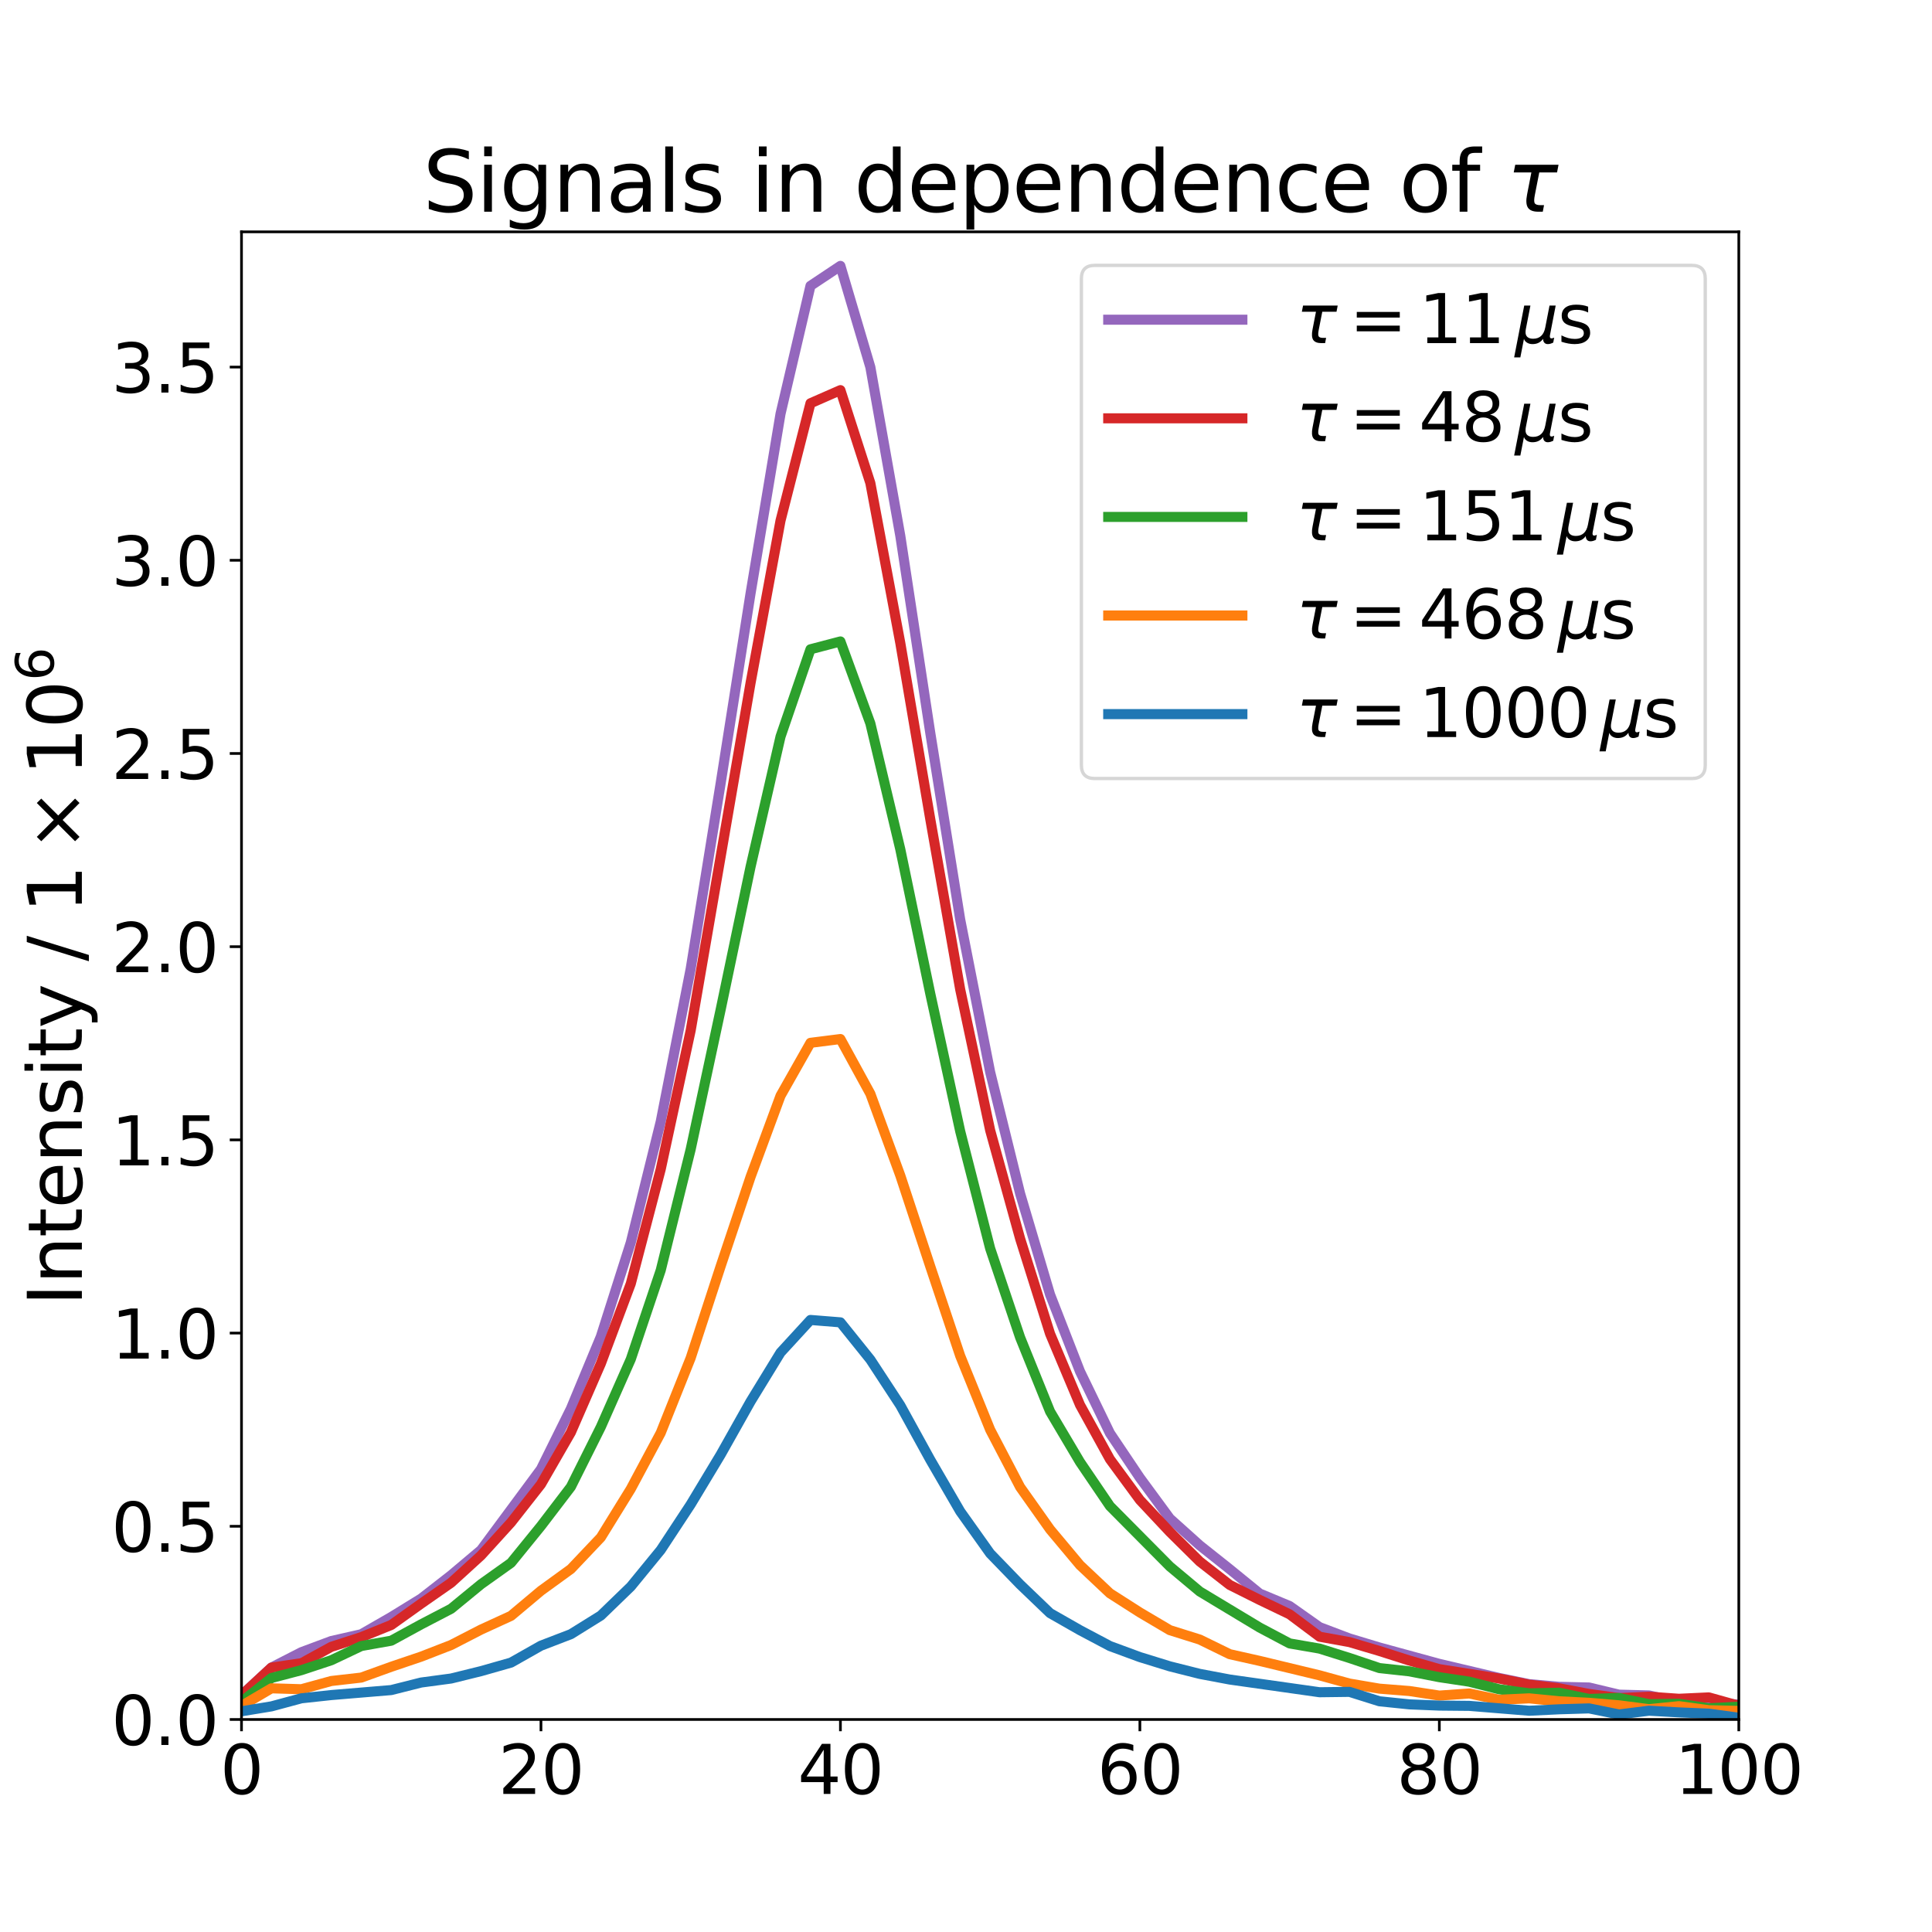 <?xml version="1.0" encoding="utf-8" standalone="no"?>
<!DOCTYPE svg PUBLIC "-//W3C//DTD SVG 1.1//EN"
  "http://www.w3.org/Graphics/SVG/1.1/DTD/svg11.dtd">
<svg xmlns:xlink="http://www.w3.org/1999/xlink" width="576pt" height="576pt" viewBox="0 0 576 576" xmlns="http://www.w3.org/2000/svg" version="1.1">
 <defs>
  <style type="text/css">*{stroke-linejoin: round; stroke-linecap: butt}</style>
 </defs>
 <g id="figure_1">
  <g id="patch_1">
   <path d="M 0 576 
L 576 576 
L 576 0 
L 0 0 
z
" style="fill: #ffffff"/>
  </g>
  <g id="axes_1">
   <g id="patch_2">
    <path d="M 72 512.64 
L 518.4 512.64 
L 518.4 69.12 
L 72 69.12 
z
" style="fill: #ffffff"/>
   </g>
   <g id="matplotlib.axis_1">
    <g id="xtick_1">
     <g id="line2d_1">
      <defs>
       <path id="ma008cd7984" d="M 0 0 
L 0 3.5 
" style="stroke: #000000; stroke-width: 0.8"/>
      </defs>
      <g>
       <use xlink:href="#ma008cd7984" x="72" y="512.64" style="stroke: #000000; stroke-width: 0.8"/>
      </g>
     </g>
     <g id="text_1">
      <!-- 0 -->
      <g transform="translate(65.638 534.837)scale(0.2 -0.2)">
       <defs>
        <path id="DejaVuSans-30" d="M 2034 4250 
Q 1547 4250 1301 3770 
Q 1056 3291 1056 2328 
Q 1056 1369 1301 889 
Q 1547 409 2034 409 
Q 2525 409 2770 889 
Q 3016 1369 3016 2328 
Q 3016 3291 2770 3770 
Q 2525 4250 2034 4250 
z
M 2034 4750 
Q 2819 4750 3233 4129 
Q 3647 3509 3647 2328 
Q 3647 1150 3233 529 
Q 2819 -91 2034 -91 
Q 1250 -91 836 529 
Q 422 1150 422 2328 
Q 422 3509 836 4129 
Q 1250 4750 2034 4750 
z
" transform="scale(0.016)"/>
       </defs>
       <use xlink:href="#DejaVuSans-30"/>
      </g>
     </g>
    </g>
    <g id="xtick_2">
     <g id="line2d_2">
      <g>
       <use xlink:href="#ma008cd7984" x="161.28" y="512.64" style="stroke: #000000; stroke-width: 0.8"/>
      </g>
     </g>
     <g id="text_2">
      <!-- 20 -->
      <g transform="translate(148.555 534.837)scale(0.2 -0.2)">
       <defs>
        <path id="DejaVuSans-32" d="M 1228 531 
L 3431 531 
L 3431 0 
L 469 0 
L 469 531 
Q 828 903 1448 1529 
Q 2069 2156 2228 2338 
Q 2531 2678 2651 2914 
Q 2772 3150 2772 3378 
Q 2772 3750 2511 3984 
Q 2250 4219 1831 4219 
Q 1534 4219 1204 4116 
Q 875 4013 500 3803 
L 500 4441 
Q 881 4594 1212 4672 
Q 1544 4750 1819 4750 
Q 2544 4750 2975 4387 
Q 3406 4025 3406 3419 
Q 3406 3131 3298 2873 
Q 3191 2616 2906 2266 
Q 2828 2175 2409 1742 
Q 1991 1309 1228 531 
z
" transform="scale(0.016)"/>
       </defs>
       <use xlink:href="#DejaVuSans-32"/>
       <use xlink:href="#DejaVuSans-30" x="63.623"/>
      </g>
     </g>
    </g>
    <g id="xtick_3">
     <g id="line2d_3">
      <g>
       <use xlink:href="#ma008cd7984" x="250.56" y="512.64" style="stroke: #000000; stroke-width: 0.8"/>
      </g>
     </g>
     <g id="text_3">
      <!-- 40 -->
      <g transform="translate(237.835 534.837)scale(0.2 -0.2)">
       <defs>
        <path id="DejaVuSans-34" d="M 2419 4116 
L 825 1625 
L 2419 1625 
L 2419 4116 
z
M 2253 4666 
L 3047 4666 
L 3047 1625 
L 3713 1625 
L 3713 1100 
L 3047 1100 
L 3047 0 
L 2419 0 
L 2419 1100 
L 313 1100 
L 313 1709 
L 2253 4666 
z
" transform="scale(0.016)"/>
       </defs>
       <use xlink:href="#DejaVuSans-34"/>
       <use xlink:href="#DejaVuSans-30" x="63.623"/>
      </g>
     </g>
    </g>
    <g id="xtick_4">
     <g id="line2d_4">
      <g>
       <use xlink:href="#ma008cd7984" x="339.84" y="512.64" style="stroke: #000000; stroke-width: 0.8"/>
      </g>
     </g>
     <g id="text_4">
      <!-- 60 -->
      <g transform="translate(327.115 534.837)scale(0.2 -0.2)">
       <defs>
        <path id="DejaVuSans-36" d="M 2113 2584 
Q 1688 2584 1439 2293 
Q 1191 2003 1191 1497 
Q 1191 994 1439 701 
Q 1688 409 2113 409 
Q 2538 409 2786 701 
Q 3034 994 3034 1497 
Q 3034 2003 2786 2293 
Q 2538 2584 2113 2584 
z
M 3366 4563 
L 3366 3988 
Q 3128 4100 2886 4159 
Q 2644 4219 2406 4219 
Q 1781 4219 1451 3797 
Q 1122 3375 1075 2522 
Q 1259 2794 1537 2939 
Q 1816 3084 2150 3084 
Q 2853 3084 3261 2657 
Q 3669 2231 3669 1497 
Q 3669 778 3244 343 
Q 2819 -91 2113 -91 
Q 1303 -91 875 529 
Q 447 1150 447 2328 
Q 447 3434 972 4092 
Q 1497 4750 2381 4750 
Q 2619 4750 2861 4703 
Q 3103 4656 3366 4563 
z
" transform="scale(0.016)"/>
       </defs>
       <use xlink:href="#DejaVuSans-36"/>
       <use xlink:href="#DejaVuSans-30" x="63.623"/>
      </g>
     </g>
    </g>
    <g id="xtick_5">
     <g id="line2d_5">
      <g>
       <use xlink:href="#ma008cd7984" x="429.12" y="512.64" style="stroke: #000000; stroke-width: 0.8"/>
      </g>
     </g>
     <g id="text_5">
      <!-- 80 -->
      <g transform="translate(416.395 534.837)scale(0.2 -0.2)">
       <defs>
        <path id="DejaVuSans-38" d="M 2034 2216 
Q 1584 2216 1326 1975 
Q 1069 1734 1069 1313 
Q 1069 891 1326 650 
Q 1584 409 2034 409 
Q 2484 409 2743 651 
Q 3003 894 3003 1313 
Q 3003 1734 2745 1975 
Q 2488 2216 2034 2216 
z
M 1403 2484 
Q 997 2584 770 2862 
Q 544 3141 544 3541 
Q 544 4100 942 4425 
Q 1341 4750 2034 4750 
Q 2731 4750 3128 4425 
Q 3525 4100 3525 3541 
Q 3525 3141 3298 2862 
Q 3072 2584 2669 2484 
Q 3125 2378 3379 2068 
Q 3634 1759 3634 1313 
Q 3634 634 3220 271 
Q 2806 -91 2034 -91 
Q 1263 -91 848 271 
Q 434 634 434 1313 
Q 434 1759 690 2068 
Q 947 2378 1403 2484 
z
M 1172 3481 
Q 1172 3119 1398 2916 
Q 1625 2713 2034 2713 
Q 2441 2713 2670 2916 
Q 2900 3119 2900 3481 
Q 2900 3844 2670 4047 
Q 2441 4250 2034 4250 
Q 1625 4250 1398 4047 
Q 1172 3844 1172 3481 
z
" transform="scale(0.016)"/>
       </defs>
       <use xlink:href="#DejaVuSans-38"/>
       <use xlink:href="#DejaVuSans-30" x="63.623"/>
      </g>
     </g>
    </g>
    <g id="xtick_6">
     <g id="line2d_6">
      <g>
       <use xlink:href="#ma008cd7984" x="518.4" y="512.64" style="stroke: #000000; stroke-width: 0.8"/>
      </g>
     </g>
     <g id="text_6">
      <!-- 100 -->
      <g transform="translate(499.312 534.837)scale(0.2 -0.2)">
       <defs>
        <path id="DejaVuSans-31" d="M 794 531 
L 1825 531 
L 1825 4091 
L 703 3866 
L 703 4441 
L 1819 4666 
L 2450 4666 
L 2450 531 
L 3481 531 
L 3481 0 
L 794 0 
L 794 531 
z
" transform="scale(0.016)"/>
       </defs>
       <use xlink:href="#DejaVuSans-31"/>
       <use xlink:href="#DejaVuSans-30" x="63.623"/>
       <use xlink:href="#DejaVuSans-30" x="127.246"/>
      </g>
     </g>
    </g>
   </g>
   <g id="matplotlib.axis_2">
    <g id="ytick_1">
     <g id="line2d_7">
      <defs>
       <path id="mc619c87cf8" d="M 0 0 
L -3.5 0 
" style="stroke: #000000; stroke-width: 0.8"/>
      </defs>
      <g>
       <use xlink:href="#mc619c87cf8" x="72" y="512.64" style="stroke: #000000; stroke-width: 0.8"/>
      </g>
     </g>
     <g id="text_7">
      <!-- 0.0 -->
      <g transform="translate(33.194 520.238)scale(0.2 -0.2)">
       <defs>
        <path id="DejaVuSans-2e" d="M 684 794 
L 1344 794 
L 1344 0 
L 684 0 
L 684 794 
z
" transform="scale(0.016)"/>
       </defs>
       <use xlink:href="#DejaVuSans-30"/>
       <use xlink:href="#DejaVuSans-2e" x="63.623"/>
       <use xlink:href="#DejaVuSans-30" x="95.41"/>
      </g>
     </g>
    </g>
    <g id="ytick_2">
     <g id="line2d_8">
      <g>
       <use xlink:href="#mc619c87cf8" x="72" y="455.04" style="stroke: #000000; stroke-width: 0.8"/>
      </g>
     </g>
     <g id="text_8">
      <!-- 0.5 -->
      <g transform="translate(33.194 462.638)scale(0.2 -0.2)">
       <defs>
        <path id="DejaVuSans-35" d="M 691 4666 
L 3169 4666 
L 3169 4134 
L 1269 4134 
L 1269 2991 
Q 1406 3038 1543 3061 
Q 1681 3084 1819 3084 
Q 2600 3084 3056 2656 
Q 3513 2228 3513 1497 
Q 3513 744 3044 326 
Q 2575 -91 1722 -91 
Q 1428 -91 1123 -41 
Q 819 9 494 109 
L 494 744 
Q 775 591 1075 516 
Q 1375 441 1709 441 
Q 2250 441 2565 725 
Q 2881 1009 2881 1497 
Q 2881 1984 2565 2268 
Q 2250 2553 1709 2553 
Q 1456 2553 1204 2497 
Q 953 2441 691 2322 
L 691 4666 
z
" transform="scale(0.016)"/>
       </defs>
       <use xlink:href="#DejaVuSans-30"/>
       <use xlink:href="#DejaVuSans-2e" x="63.623"/>
       <use xlink:href="#DejaVuSans-35" x="95.41"/>
      </g>
     </g>
    </g>
    <g id="ytick_3">
     <g id="line2d_9">
      <g>
       <use xlink:href="#mc619c87cf8" x="72" y="397.44" style="stroke: #000000; stroke-width: 0.8"/>
      </g>
     </g>
     <g id="text_9">
      <!-- 1.0 -->
      <g transform="translate(33.194 405.038)scale(0.2 -0.2)">
       <use xlink:href="#DejaVuSans-31"/>
       <use xlink:href="#DejaVuSans-2e" x="63.623"/>
       <use xlink:href="#DejaVuSans-30" x="95.41"/>
      </g>
     </g>
    </g>
    <g id="ytick_4">
     <g id="line2d_10">
      <g>
       <use xlink:href="#mc619c87cf8" x="72" y="339.84" style="stroke: #000000; stroke-width: 0.8"/>
      </g>
     </g>
     <g id="text_10">
      <!-- 1.5 -->
      <g transform="translate(33.194 347.438)scale(0.2 -0.2)">
       <use xlink:href="#DejaVuSans-31"/>
       <use xlink:href="#DejaVuSans-2e" x="63.623"/>
       <use xlink:href="#DejaVuSans-35" x="95.41"/>
      </g>
     </g>
    </g>
    <g id="ytick_5">
     <g id="line2d_11">
      <g>
       <use xlink:href="#mc619c87cf8" x="72" y="282.24" style="stroke: #000000; stroke-width: 0.8"/>
      </g>
     </g>
     <g id="text_11">
      <!-- 2.0 -->
      <g transform="translate(33.194 289.838)scale(0.2 -0.2)">
       <use xlink:href="#DejaVuSans-32"/>
       <use xlink:href="#DejaVuSans-2e" x="63.623"/>
       <use xlink:href="#DejaVuSans-30" x="95.41"/>
      </g>
     </g>
    </g>
    <g id="ytick_6">
     <g id="line2d_12">
      <g>
       <use xlink:href="#mc619c87cf8" x="72" y="224.64" style="stroke: #000000; stroke-width: 0.8"/>
      </g>
     </g>
     <g id="text_12">
      <!-- 2.5 -->
      <g transform="translate(33.194 232.238)scale(0.2 -0.2)">
       <use xlink:href="#DejaVuSans-32"/>
       <use xlink:href="#DejaVuSans-2e" x="63.623"/>
       <use xlink:href="#DejaVuSans-35" x="95.41"/>
      </g>
     </g>
    </g>
    <g id="ytick_7">
     <g id="line2d_13">
      <g>
       <use xlink:href="#mc619c87cf8" x="72" y="167.04" style="stroke: #000000; stroke-width: 0.8"/>
      </g>
     </g>
     <g id="text_13">
      <!-- 3.0 -->
      <g transform="translate(33.194 174.638)scale(0.2 -0.2)">
       <defs>
        <path id="DejaVuSans-33" d="M 2597 2516 
Q 3050 2419 3304 2112 
Q 3559 1806 3559 1356 
Q 3559 666 3084 287 
Q 2609 -91 1734 -91 
Q 1441 -91 1130 -33 
Q 819 25 488 141 
L 488 750 
Q 750 597 1062 519 
Q 1375 441 1716 441 
Q 2309 441 2620 675 
Q 2931 909 2931 1356 
Q 2931 1769 2642 2001 
Q 2353 2234 1838 2234 
L 1294 2234 
L 1294 2753 
L 1863 2753 
Q 2328 2753 2575 2939 
Q 2822 3125 2822 3475 
Q 2822 3834 2567 4026 
Q 2313 4219 1838 4219 
Q 1578 4219 1281 4162 
Q 984 4106 628 3988 
L 628 4550 
Q 988 4650 1302 4700 
Q 1616 4750 1894 4750 
Q 2613 4750 3031 4423 
Q 3450 4097 3450 3541 
Q 3450 3153 3228 2886 
Q 3006 2619 2597 2516 
z
" transform="scale(0.016)"/>
       </defs>
       <use xlink:href="#DejaVuSans-33"/>
       <use xlink:href="#DejaVuSans-2e" x="63.623"/>
       <use xlink:href="#DejaVuSans-30" x="95.41"/>
      </g>
     </g>
    </g>
    <g id="ytick_8">
     <g id="line2d_14">
      <g>
       <use xlink:href="#mc619c87cf8" x="72" y="109.44" style="stroke: #000000; stroke-width: 0.8"/>
      </g>
     </g>
     <g id="text_14">
      <!-- 3.5 -->
      <g transform="translate(33.194 117.038)scale(0.2 -0.2)">
       <use xlink:href="#DejaVuSans-33"/>
       <use xlink:href="#DejaVuSans-2e" x="63.623"/>
       <use xlink:href="#DejaVuSans-35" x="95.41"/>
      </g>
     </g>
    </g>
    <g id="text_15">
     <!-- Intensity / $1\times 10^6$ -->
     <g transform="translate(24.574 389.33)rotate(-90)scale(0.22 -0.22)">
      <defs>
       <path id="DejaVuSans-49" d="M 628 4666 
L 1259 4666 
L 1259 0 
L 628 0 
L 628 4666 
z
" transform="scale(0.016)"/>
       <path id="DejaVuSans-6e" d="M 3513 2113 
L 3513 0 
L 2938 0 
L 2938 2094 
Q 2938 2591 2744 2837 
Q 2550 3084 2163 3084 
Q 1697 3084 1428 2787 
Q 1159 2491 1159 1978 
L 1159 0 
L 581 0 
L 581 3500 
L 1159 3500 
L 1159 2956 
Q 1366 3272 1645 3428 
Q 1925 3584 2291 3584 
Q 2894 3584 3203 3211 
Q 3513 2838 3513 2113 
z
" transform="scale(0.016)"/>
       <path id="DejaVuSans-74" d="M 1172 4494 
L 1172 3500 
L 2356 3500 
L 2356 3053 
L 1172 3053 
L 1172 1153 
Q 1172 725 1289 603 
Q 1406 481 1766 481 
L 2356 481 
L 2356 0 
L 1766 0 
Q 1100 0 847 248 
Q 594 497 594 1153 
L 594 3053 
L 172 3053 
L 172 3500 
L 594 3500 
L 594 4494 
L 1172 4494 
z
" transform="scale(0.016)"/>
       <path id="DejaVuSans-65" d="M 3597 1894 
L 3597 1613 
L 953 1613 
Q 991 1019 1311 708 
Q 1631 397 2203 397 
Q 2534 397 2845 478 
Q 3156 559 3463 722 
L 3463 178 
Q 3153 47 2828 -22 
Q 2503 -91 2169 -91 
Q 1331 -91 842 396 
Q 353 884 353 1716 
Q 353 2575 817 3079 
Q 1281 3584 2069 3584 
Q 2775 3584 3186 3129 
Q 3597 2675 3597 1894 
z
M 3022 2063 
Q 3016 2534 2758 2815 
Q 2500 3097 2075 3097 
Q 1594 3097 1305 2825 
Q 1016 2553 972 2059 
L 3022 2063 
z
" transform="scale(0.016)"/>
       <path id="DejaVuSans-73" d="M 2834 3397 
L 2834 2853 
Q 2591 2978 2328 3040 
Q 2066 3103 1784 3103 
Q 1356 3103 1142 2972 
Q 928 2841 928 2578 
Q 928 2378 1081 2264 
Q 1234 2150 1697 2047 
L 1894 2003 
Q 2506 1872 2764 1633 
Q 3022 1394 3022 966 
Q 3022 478 2636 193 
Q 2250 -91 1575 -91 
Q 1294 -91 989 -36 
Q 684 19 347 128 
L 347 722 
Q 666 556 975 473 
Q 1284 391 1588 391 
Q 1994 391 2212 530 
Q 2431 669 2431 922 
Q 2431 1156 2273 1281 
Q 2116 1406 1581 1522 
L 1381 1569 
Q 847 1681 609 1914 
Q 372 2147 372 2553 
Q 372 3047 722 3315 
Q 1072 3584 1716 3584 
Q 2034 3584 2315 3537 
Q 2597 3491 2834 3397 
z
" transform="scale(0.016)"/>
       <path id="DejaVuSans-69" d="M 603 3500 
L 1178 3500 
L 1178 0 
L 603 0 
L 603 3500 
z
M 603 4863 
L 1178 4863 
L 1178 4134 
L 603 4134 
L 603 4863 
z
" transform="scale(0.016)"/>
       <path id="DejaVuSans-79" d="M 2059 -325 
Q 1816 -950 1584 -1140 
Q 1353 -1331 966 -1331 
L 506 -1331 
L 506 -850 
L 844 -850 
Q 1081 -850 1212 -737 
Q 1344 -625 1503 -206 
L 1606 56 
L 191 3500 
L 800 3500 
L 1894 763 
L 2988 3500 
L 3597 3500 
L 2059 -325 
z
" transform="scale(0.016)"/>
       <path id="DejaVuSans-20" transform="scale(0.016)"/>
       <path id="DejaVuSans-2f" d="M 1625 4666 
L 2156 4666 
L 531 -594 
L 0 -594 
L 1625 4666 
z
" transform="scale(0.016)"/>
       <path id="DejaVuSans-d7" d="M 4488 3438 
L 3059 2003 
L 4488 575 
L 4116 197 
L 2681 1631 
L 1247 197 
L 878 575 
L 2303 2003 
L 878 3438 
L 1247 3816 
L 2681 2381 
L 4116 3816 
L 4488 3438 
z
" transform="scale(0.016)"/>
      </defs>
      <use xlink:href="#DejaVuSans-49" transform="translate(0 0.766)"/>
      <use xlink:href="#DejaVuSans-6e" transform="translate(29.492 0.766)"/>
      <use xlink:href="#DejaVuSans-74" transform="translate(92.871 0.766)"/>
      <use xlink:href="#DejaVuSans-65" transform="translate(132.08 0.766)"/>
      <use xlink:href="#DejaVuSans-6e" transform="translate(193.604 0.766)"/>
      <use xlink:href="#DejaVuSans-73" transform="translate(256.982 0.766)"/>
      <use xlink:href="#DejaVuSans-69" transform="translate(309.082 0.766)"/>
      <use xlink:href="#DejaVuSans-74" transform="translate(336.865 0.766)"/>
      <use xlink:href="#DejaVuSans-79" transform="translate(376.074 0.766)"/>
      <use xlink:href="#DejaVuSans-20" transform="translate(435.254 0.766)"/>
      <use xlink:href="#DejaVuSans-2f" transform="translate(467.041 0.766)"/>
      <use xlink:href="#DejaVuSans-20" transform="translate(500.732 0.766)"/>
      <use xlink:href="#DejaVuSans-31" transform="translate(532.52 0.766)"/>
      <use xlink:href="#DejaVuSans-d7" transform="translate(615.625 0.766)"/>
      <use xlink:href="#DejaVuSans-31" transform="translate(718.896 0.766)"/>
      <use xlink:href="#DejaVuSans-30" transform="translate(782.52 0.766)"/>
      <use xlink:href="#DejaVuSans-36" transform="translate(847.1 39.047)scale(0.7)"/>
     </g>
    </g>
   </g>
   <g id="line2d_15">
    <path d="M 72 505.387 
L 80.928 497.155 
L 89.856 492.582 
L 98.784 489.247 
L 107.712 487.223 
L 116.64 482.089 
L 125.568 476.591 
L 134.496 469.638 
L 143.424 462.112 
L 161.28 438.001 
L 170.208 419.974 
L 179.136 398.481 
L 188.064 370.432 
L 196.992 334.357 
L 205.92 288.836 
L 214.848 233.558 
L 223.776 176.869 
L 232.704 123.374 
L 241.632 85.218 
L 250.56 79.27 
L 259.488 109.476 
L 268.416 159.772 
L 277.344 218.464 
L 286.272 274.146 
L 295.2 319.616 
L 304.128 355.818 
L 313.056 385.935 
L 321.984 408.863 
L 330.912 427.287 
L 339.84 440.577 
L 348.768 452.719 
L 357.696 460.731 
L 366.624 467.827 
L 375.552 475.097 
L 384.48 478.816 
L 393.408 485.116 
L 402.336 488.489 
L 411.264 491.183 
L 429.12 496.06 
L 446.976 500.269 
L 455.904 502.108 
L 464.832 502.899 
L 473.76 503.105 
L 482.688 505.238 
L 491.616 505.468 
L 500.544 507.447 
L 509.472 507.578 
L 518.4 508.202 
L 527.328 507.176 
L 536.256 509.284 
L 554.112 510.235 
L 563.04 509.26 
L 571.968 510.66 
L 577 510.843 
L 577 510.843 
" clip-path="url(#ped9588f5b6)" style="fill: none; stroke: #9467bd; stroke-width: 3; stroke-linecap: square"/>
   </g>
   <g id="line2d_16">
    <path d="M 72 505.444 
L 80.928 497.171 
L 89.856 495.862 
L 98.784 490.978 
L 107.712 488.085 
L 116.64 484.469 
L 125.568 478.093 
L 134.496 471.867 
L 143.424 463.726 
L 152.352 453.901 
L 161.28 442.525 
L 170.208 427.033 
L 179.136 406.534 
L 188.064 382.7 
L 196.992 348.569 
L 205.92 307.206 
L 223.776 203.592 
L 232.704 155.201 
L 241.632 120.228 
L 250.56 116.314 
L 259.488 144.037 
L 268.416 191.727 
L 277.344 244.19 
L 286.272 294.999 
L 295.2 336.982 
L 304.128 369.26 
L 313.056 397.628 
L 321.984 418.848 
L 330.912 435.046 
L 339.84 447.2 
L 348.768 456.72 
L 357.696 465.554 
L 366.624 472.524 
L 375.552 476.994 
L 384.48 481.282 
L 393.408 487.958 
L 402.336 489.574 
L 411.264 492.222 
L 420.192 495.068 
L 429.12 497.633 
L 446.976 500.437 
L 455.904 502.255 
L 464.832 503.331 
L 473.76 505.029 
L 482.688 506.26 
L 491.616 505.841 
L 500.544 506.467 
L 509.472 506.055 
L 518.4 508.552 
L 527.328 508.605 
L 545.184 509.746 
L 554.112 509.117 
L 563.04 510.286 
L 571.968 510.714 
L 577 510.737 
L 577 510.737 
" clip-path="url(#ped9588f5b6)" style="fill: none; stroke: #d62728; stroke-width: 3; stroke-linecap: square"/>
   </g>
   <g id="line2d_17">
    <path d="M 72 507.372 
L 80.928 500.272 
L 89.856 497.931 
L 98.784 494.974 
L 107.712 490.74 
L 116.64 489.152 
L 125.568 484.279 
L 134.496 479.631 
L 143.424 472.306 
L 152.352 465.949 
L 161.28 454.961 
L 170.208 443.268 
L 179.136 425.406 
L 188.064 405.22 
L 196.992 378.692 
L 205.92 342.635 
L 214.848 301.025 
L 223.776 258.396 
L 232.704 219.612 
L 241.632 193.577 
L 250.56 191.237 
L 259.488 215.693 
L 268.416 253.217 
L 277.344 296.23 
L 286.272 337.279 
L 295.2 372.195 
L 304.128 398.721 
L 313.056 420.811 
L 321.984 435.873 
L 330.912 449.018 
L 348.768 467.018 
L 357.696 474.487 
L 375.552 485.238 
L 384.48 489.965 
L 393.408 491.505 
L 402.336 494.312 
L 411.264 497.314 
L 420.192 498.287 
L 429.12 500.03 
L 438.048 501.375 
L 446.976 503.635 
L 455.904 504.846 
L 464.832 504.661 
L 473.76 506.52 
L 482.688 506.219 
L 491.616 508.068 
L 500.544 507.965 
L 509.472 509.296 
L 518.4 508.823 
L 527.328 508.843 
L 536.256 509.098 
L 545.184 510.293 
L 554.112 510.263 
L 563.04 510.396 
L 571.968 511.375 
L 577 511.043 
L 577 511.043 
" clip-path="url(#ped9588f5b6)" style="fill: none; stroke: #2ca02c; stroke-width: 3; stroke-linecap: square"/>
   </g>
   <g id="line2d_18">
    <path d="M 72 508.599 
L 80.928 503.348 
L 89.856 503.621 
L 98.784 501.165 
L 107.712 500.148 
L 116.64 496.925 
L 125.568 493.901 
L 134.496 490.433 
L 143.424 485.837 
L 152.352 481.745 
L 161.28 474.254 
L 170.208 467.772 
L 179.136 458.351 
L 188.064 443.89 
L 196.992 427.188 
L 205.92 404.844 
L 214.848 377.523 
L 223.776 350.859 
L 232.704 326.685 
L 241.632 310.905 
L 250.56 309.776 
L 259.488 326.101 
L 268.416 350.482 
L 277.344 377.563 
L 286.272 404.239 
L 295.2 426.252 
L 304.128 443.338 
L 313.056 455.955 
L 321.984 466.622 
L 330.912 475.032 
L 339.84 480.737 
L 348.768 486.01 
L 357.696 488.813 
L 366.624 493.174 
L 375.552 495.177 
L 393.408 499.479 
L 402.336 501.935 
L 411.264 503.45 
L 420.192 504.156 
L 429.12 505.516 
L 438.048 504.89 
L 446.976 506.759 
L 455.904 506.34 
L 464.832 507.217 
L 473.76 507.672 
L 482.688 508.421 
L 491.616 509.574 
L 500.544 508.673 
L 509.472 509.875 
L 518.4 510.091 
L 527.328 511.142 
L 536.256 511.357 
L 545.184 510.678 
L 554.112 510.336 
L 563.04 509.819 
L 571.968 510.275 
L 577 511.091 
L 577 511.091 
" clip-path="url(#ped9588f5b6)" style="fill: none; stroke: #ff7f0e; stroke-width: 3; stroke-linecap: square"/>
   </g>
   <g id="line2d_19">
    <path d="M 72 510.2 
L 80.928 508.73 
L 89.856 506.324 
L 98.784 505.358 
L 116.64 503.872 
L 125.568 501.621 
L 134.496 500.427 
L 143.424 498.223 
L 152.352 495.683 
L 161.28 490.633 
L 170.208 487.2 
L 179.136 481.648 
L 188.064 473.008 
L 196.992 462.1 
L 205.92 448.526 
L 214.848 433.701 
L 223.776 417.829 
L 232.704 403.249 
L 241.632 393.525 
L 250.56 394.24 
L 259.488 405.348 
L 268.416 418.982 
L 277.344 435.208 
L 286.272 450.592 
L 295.2 463.146 
L 304.128 472.374 
L 313.056 480.932 
L 321.984 486.023 
L 330.912 490.75 
L 339.84 494.041 
L 348.768 496.799 
L 357.696 499.046 
L 366.624 500.73 
L 393.408 504.518 
L 402.336 504.407 
L 411.264 507.216 
L 420.192 508.135 
L 429.12 508.497 
L 438.048 508.583 
L 455.904 510.035 
L 464.832 509.603 
L 473.76 509.334 
L 482.688 511.141 
L 491.616 510.022 
L 500.544 510.525 
L 509.472 510.903 
L 518.4 512.115 
L 527.328 511.755 
L 536.256 511.77 
L 545.184 511.043 
L 554.112 511.846 
L 563.04 510.751 
L 571.968 510.147 
L 577 510.962 
L 577 510.962 
" clip-path="url(#ped9588f5b6)" style="fill: none; stroke: #1f77b4; stroke-width: 3; stroke-linecap: square"/>
   </g>
   <g id="patch_3">
    <path d="M 72 512.64 
L 72 69.12 
" style="fill: none; stroke: #000000; stroke-width: 0.8; stroke-linejoin: miter; stroke-linecap: square"/>
   </g>
   <g id="patch_4">
    <path d="M 518.4 512.64 
L 518.4 69.12 
" style="fill: none; stroke: #000000; stroke-width: 0.8; stroke-linejoin: miter; stroke-linecap: square"/>
   </g>
   <g id="patch_5">
    <path d="M 72 512.64 
L 518.4 512.64 
" style="fill: none; stroke: #000000; stroke-width: 0.8; stroke-linejoin: miter; stroke-linecap: square"/>
   </g>
   <g id="patch_6">
    <path d="M 72 69.12 
L 518.4 69.12 
" style="fill: none; stroke: #000000; stroke-width: 0.8; stroke-linejoin: miter; stroke-linecap: square"/>
   </g>
   <g id="text_16">
    <!-- Signals in dependence of $\tau$ -->
    <g transform="translate(126.075 63.12)scale(0.25 -0.25)">
     <defs>
      <path id="DejaVuSans-53" d="M 3425 4513 
L 3425 3897 
Q 3066 4069 2747 4153 
Q 2428 4238 2131 4238 
Q 1616 4238 1336 4038 
Q 1056 3838 1056 3469 
Q 1056 3159 1242 3001 
Q 1428 2844 1947 2747 
L 2328 2669 
Q 3034 2534 3370 2195 
Q 3706 1856 3706 1288 
Q 3706 609 3251 259 
Q 2797 -91 1919 -91 
Q 1588 -91 1214 -16 
Q 841 59 441 206 
L 441 856 
Q 825 641 1194 531 
Q 1563 422 1919 422 
Q 2459 422 2753 634 
Q 3047 847 3047 1241 
Q 3047 1584 2836 1778 
Q 2625 1972 2144 2069 
L 1759 2144 
Q 1053 2284 737 2584 
Q 422 2884 422 3419 
Q 422 4038 858 4394 
Q 1294 4750 2059 4750 
Q 2388 4750 2728 4690 
Q 3069 4631 3425 4513 
z
" transform="scale(0.016)"/>
      <path id="DejaVuSans-67" d="M 2906 1791 
Q 2906 2416 2648 2759 
Q 2391 3103 1925 3103 
Q 1463 3103 1205 2759 
Q 947 2416 947 1791 
Q 947 1169 1205 825 
Q 1463 481 1925 481 
Q 2391 481 2648 825 
Q 2906 1169 2906 1791 
z
M 3481 434 
Q 3481 -459 3084 -895 
Q 2688 -1331 1869 -1331 
Q 1566 -1331 1297 -1286 
Q 1028 -1241 775 -1147 
L 775 -588 
Q 1028 -725 1275 -790 
Q 1522 -856 1778 -856 
Q 2344 -856 2625 -561 
Q 2906 -266 2906 331 
L 2906 616 
Q 2728 306 2450 153 
Q 2172 0 1784 0 
Q 1141 0 747 490 
Q 353 981 353 1791 
Q 353 2603 747 3093 
Q 1141 3584 1784 3584 
Q 2172 3584 2450 3431 
Q 2728 3278 2906 2969 
L 2906 3500 
L 3481 3500 
L 3481 434 
z
" transform="scale(0.016)"/>
      <path id="DejaVuSans-61" d="M 2194 1759 
Q 1497 1759 1228 1600 
Q 959 1441 959 1056 
Q 959 750 1161 570 
Q 1363 391 1709 391 
Q 2188 391 2477 730 
Q 2766 1069 2766 1631 
L 2766 1759 
L 2194 1759 
z
M 3341 1997 
L 3341 0 
L 2766 0 
L 2766 531 
Q 2569 213 2275 61 
Q 1981 -91 1556 -91 
Q 1019 -91 701 211 
Q 384 513 384 1019 
Q 384 1609 779 1909 
Q 1175 2209 1959 2209 
L 2766 2209 
L 2766 2266 
Q 2766 2663 2505 2880 
Q 2244 3097 1772 3097 
Q 1472 3097 1187 3025 
Q 903 2953 641 2809 
L 641 3341 
Q 956 3463 1253 3523 
Q 1550 3584 1831 3584 
Q 2591 3584 2966 3190 
Q 3341 2797 3341 1997 
z
" transform="scale(0.016)"/>
      <path id="DejaVuSans-6c" d="M 603 4863 
L 1178 4863 
L 1178 0 
L 603 0 
L 603 4863 
z
" transform="scale(0.016)"/>
      <path id="DejaVuSans-64" d="M 2906 2969 
L 2906 4863 
L 3481 4863 
L 3481 0 
L 2906 0 
L 2906 525 
Q 2725 213 2448 61 
Q 2172 -91 1784 -91 
Q 1150 -91 751 415 
Q 353 922 353 1747 
Q 353 2572 751 3078 
Q 1150 3584 1784 3584 
Q 2172 3584 2448 3432 
Q 2725 3281 2906 2969 
z
M 947 1747 
Q 947 1113 1208 752 
Q 1469 391 1925 391 
Q 2381 391 2643 752 
Q 2906 1113 2906 1747 
Q 2906 2381 2643 2742 
Q 2381 3103 1925 3103 
Q 1469 3103 1208 2742 
Q 947 2381 947 1747 
z
" transform="scale(0.016)"/>
      <path id="DejaVuSans-70" d="M 1159 525 
L 1159 -1331 
L 581 -1331 
L 581 3500 
L 1159 3500 
L 1159 2969 
Q 1341 3281 1617 3432 
Q 1894 3584 2278 3584 
Q 2916 3584 3314 3078 
Q 3713 2572 3713 1747 
Q 3713 922 3314 415 
Q 2916 -91 2278 -91 
Q 1894 -91 1617 61 
Q 1341 213 1159 525 
z
M 3116 1747 
Q 3116 2381 2855 2742 
Q 2594 3103 2138 3103 
Q 1681 3103 1420 2742 
Q 1159 2381 1159 1747 
Q 1159 1113 1420 752 
Q 1681 391 2138 391 
Q 2594 391 2855 752 
Q 3116 1113 3116 1747 
z
" transform="scale(0.016)"/>
      <path id="DejaVuSans-63" d="M 3122 3366 
L 3122 2828 
Q 2878 2963 2633 3030 
Q 2388 3097 2138 3097 
Q 1578 3097 1268 2742 
Q 959 2388 959 1747 
Q 959 1106 1268 751 
Q 1578 397 2138 397 
Q 2388 397 2633 464 
Q 2878 531 3122 666 
L 3122 134 
Q 2881 22 2623 -34 
Q 2366 -91 2075 -91 
Q 1284 -91 818 406 
Q 353 903 353 1747 
Q 353 2603 823 3093 
Q 1294 3584 2113 3584 
Q 2378 3584 2631 3529 
Q 2884 3475 3122 3366 
z
" transform="scale(0.016)"/>
      <path id="DejaVuSans-6f" d="M 1959 3097 
Q 1497 3097 1228 2736 
Q 959 2375 959 1747 
Q 959 1119 1226 758 
Q 1494 397 1959 397 
Q 2419 397 2687 759 
Q 2956 1122 2956 1747 
Q 2956 2369 2687 2733 
Q 2419 3097 1959 3097 
z
M 1959 3584 
Q 2709 3584 3137 3096 
Q 3566 2609 3566 1747 
Q 3566 888 3137 398 
Q 2709 -91 1959 -91 
Q 1206 -91 779 398 
Q 353 888 353 1747 
Q 353 2609 779 3096 
Q 1206 3584 1959 3584 
z
" transform="scale(0.016)"/>
      <path id="DejaVuSans-66" d="M 2375 4863 
L 2375 4384 
L 1825 4384 
Q 1516 4384 1395 4259 
Q 1275 4134 1275 3809 
L 1275 3500 
L 2222 3500 
L 2222 3053 
L 1275 3053 
L 1275 0 
L 697 0 
L 697 3053 
L 147 3053 
L 147 3500 
L 697 3500 
L 697 3744 
Q 697 4328 969 4595 
Q 1241 4863 1831 4863 
L 2375 4863 
z
" transform="scale(0.016)"/>
      <path id="DejaVuSans-Oblique-3c4" d="M 2103 638 
Q 2188 488 2525 488 
L 2800 488 
L 2706 0 
L 2363 0 
Q 1800 0 1600 300 
Q 1403 606 1534 1269 
L 1856 2925 
L 541 2925 
L 653 3500 
L 3881 3500 
L 3769 2925 
L 2444 2925 
L 2113 1234 
Q 2025 781 2103 638 
z
" transform="scale(0.016)"/>
     </defs>
     <use xlink:href="#DejaVuSans-53" transform="translate(0 0.016)"/>
     <use xlink:href="#DejaVuSans-69" transform="translate(63.477 0.016)"/>
     <use xlink:href="#DejaVuSans-67" transform="translate(91.26 0.016)"/>
     <use xlink:href="#DejaVuSans-6e" transform="translate(154.736 0.016)"/>
     <use xlink:href="#DejaVuSans-61" transform="translate(218.115 0.016)"/>
     <use xlink:href="#DejaVuSans-6c" transform="translate(279.395 0.016)"/>
     <use xlink:href="#DejaVuSans-73" transform="translate(307.178 0.016)"/>
     <use xlink:href="#DejaVuSans-20" transform="translate(359.277 0.016)"/>
     <use xlink:href="#DejaVuSans-69" transform="translate(391.064 0.016)"/>
     <use xlink:href="#DejaVuSans-6e" transform="translate(418.848 0.016)"/>
     <use xlink:href="#DejaVuSans-20" transform="translate(482.227 0.016)"/>
     <use xlink:href="#DejaVuSans-64" transform="translate(514.014 0.016)"/>
     <use xlink:href="#DejaVuSans-65" transform="translate(577.49 0.016)"/>
     <use xlink:href="#DejaVuSans-70" transform="translate(639.014 0.016)"/>
     <use xlink:href="#DejaVuSans-65" transform="translate(702.49 0.016)"/>
     <use xlink:href="#DejaVuSans-6e" transform="translate(764.014 0.016)"/>
     <use xlink:href="#DejaVuSans-64" transform="translate(827.393 0.016)"/>
     <use xlink:href="#DejaVuSans-65" transform="translate(890.869 0.016)"/>
     <use xlink:href="#DejaVuSans-6e" transform="translate(952.393 0.016)"/>
     <use xlink:href="#DejaVuSans-63" transform="translate(1015.771 0.016)"/>
     <use xlink:href="#DejaVuSans-65" transform="translate(1070.752 0.016)"/>
     <use xlink:href="#DejaVuSans-20" transform="translate(1132.275 0.016)"/>
     <use xlink:href="#DejaVuSans-6f" transform="translate(1164.062 0.016)"/>
     <use xlink:href="#DejaVuSans-66" transform="translate(1225.244 0.016)"/>
     <use xlink:href="#DejaVuSans-20" transform="translate(1260.449 0.016)"/>
     <use xlink:href="#DejaVuSans-Oblique-3c4" transform="translate(1292.236 0.016)"/>
    </g>
   </g>
   <g id="legend_1">
    <g id="patch_7">
     <path d="M 326.4 232.104 
L 504.4 232.104 
Q 508.4 232.104 508.4 228.104 
L 508.4 83.12 
Q 508.4 79.12 504.4 79.12 
L 326.4 79.12 
Q 322.4 79.12 322.4 83.12 
L 322.4 228.104 
Q 322.4 232.104 326.4 232.104 
z
" style="fill: #ffffff; opacity: 0.8; stroke: #cccccc; stroke-linejoin: miter"/>
    </g>
    <g id="line2d_20">
     <path d="M 330.4 95.317 
L 350.4 95.317 
L 370.4 95.317 
" style="fill: none; stroke: #9467bd; stroke-width: 3; stroke-linecap: square"/>
    </g>
    <g id="text_17">
     <!-- $\tau=11\,\mu$s -->
     <g transform="translate(386.4 102.317)scale(0.2 -0.2)">
      <defs>
       <path id="DejaVuSans-3d" d="M 678 2906 
L 4684 2906 
L 4684 2381 
L 678 2381 
L 678 2906 
z
M 678 1631 
L 4684 1631 
L 4684 1100 
L 678 1100 
L 678 1631 
z
" transform="scale(0.016)"/>
       <path id="DejaVuSans-Oblique-3bc" d="M -84 -1331 
L 856 3500 
L 1434 3500 
L 1009 1322 
Q 997 1256 987 1175 
Q 978 1094 978 1013 
Q 978 722 1161 565 
Q 1344 409 1684 409 
Q 2147 409 2431 671 
Q 2716 934 2816 1459 
L 3213 3500 
L 3788 3500 
L 3266 809 
Q 3253 750 3248 706 
Q 3244 663 3244 628 
Q 3244 531 3283 486 
Q 3322 441 3406 441 
Q 3438 441 3492 456 
Q 3547 472 3647 513 
L 3559 50 
Q 3422 -19 3297 -55 
Q 3172 -91 3053 -91 
Q 2847 -91 2730 40 
Q 2613 172 2613 403 
Q 2438 153 2195 31 
Q 1953 -91 1625 -91 
Q 1334 -91 1117 43 
Q 900 178 831 397 
L 494 -1331 
L -84 -1331 
z
" transform="scale(0.016)"/>
      </defs>
      <use xlink:href="#DejaVuSans-Oblique-3c4" transform="translate(0 0.094)"/>
      <use xlink:href="#DejaVuSans-3d" transform="translate(79.688 0.094)"/>
      <use xlink:href="#DejaVuSans-31" transform="translate(182.959 0.094)"/>
      <use xlink:href="#DejaVuSans-31" transform="translate(246.582 0.094)"/>
      <use xlink:href="#DejaVuSans-Oblique-3bc" transform="translate(326.441 0.094)"/>
      <use xlink:href="#DejaVuSans-73" transform="translate(390.064 0.094)"/>
     </g>
    </g>
    <g id="line2d_21">
     <path d="M 330.4 124.714 
L 350.4 124.714 
L 370.4 124.714 
" style="fill: none; stroke: #d62728; stroke-width: 3; stroke-linecap: square"/>
    </g>
    <g id="text_18">
     <!-- $\tau=48\,\mu$s -->
     <g transform="translate(386.4 131.714)scale(0.2 -0.2)">
      <use xlink:href="#DejaVuSans-Oblique-3c4" transform="translate(0 0.781)"/>
      <use xlink:href="#DejaVuSans-3d" transform="translate(79.688 0.781)"/>
      <use xlink:href="#DejaVuSans-34" transform="translate(182.959 0.781)"/>
      <use xlink:href="#DejaVuSans-38" transform="translate(246.582 0.781)"/>
      <use xlink:href="#DejaVuSans-Oblique-3bc" transform="translate(326.441 0.781)"/>
      <use xlink:href="#DejaVuSans-73" transform="translate(390.064 0.781)"/>
     </g>
    </g>
    <g id="line2d_22">
     <path d="M 330.4 154.111 
L 350.4 154.111 
L 370.4 154.111 
" style="fill: none; stroke: #2ca02c; stroke-width: 3; stroke-linecap: square"/>
    </g>
    <g id="text_19">
     <!-- $\tau=151\,\mu$s -->
     <g transform="translate(386.4 161.111)scale(0.2 -0.2)">
      <use xlink:href="#DejaVuSans-Oblique-3c4" transform="translate(0 0.094)"/>
      <use xlink:href="#DejaVuSans-3d" transform="translate(79.688 0.094)"/>
      <use xlink:href="#DejaVuSans-31" transform="translate(182.959 0.094)"/>
      <use xlink:href="#DejaVuSans-35" transform="translate(246.582 0.094)"/>
      <use xlink:href="#DejaVuSans-31" transform="translate(310.205 0.094)"/>
      <use xlink:href="#DejaVuSans-Oblique-3bc" transform="translate(390.064 0.094)"/>
      <use xlink:href="#DejaVuSans-73" transform="translate(453.687 0.094)"/>
     </g>
    </g>
    <g id="line2d_23">
     <path d="M 330.4 183.507 
L 350.4 183.507 
L 370.4 183.507 
" style="fill: none; stroke: #ff7f0e; stroke-width: 3; stroke-linecap: square"/>
    </g>
    <g id="text_20">
     <!-- $\tau=468\,\mu$s -->
     <g transform="translate(386.4 190.507)scale(0.2 -0.2)">
      <use xlink:href="#DejaVuSans-Oblique-3c4" transform="translate(0 0.781)"/>
      <use xlink:href="#DejaVuSans-3d" transform="translate(79.688 0.781)"/>
      <use xlink:href="#DejaVuSans-34" transform="translate(182.959 0.781)"/>
      <use xlink:href="#DejaVuSans-36" transform="translate(246.582 0.781)"/>
      <use xlink:href="#DejaVuSans-38" transform="translate(310.205 0.781)"/>
      <use xlink:href="#DejaVuSans-Oblique-3bc" transform="translate(390.064 0.781)"/>
      <use xlink:href="#DejaVuSans-73" transform="translate(453.687 0.781)"/>
     </g>
    </g>
    <g id="line2d_24">
     <path d="M 330.4 212.904 
L 350.4 212.904 
L 370.4 212.904 
" style="fill: none; stroke: #1f77b4; stroke-width: 3; stroke-linecap: square"/>
    </g>
    <g id="text_21">
     <!-- $\tau=1000\,\mu$s -->
     <g transform="translate(386.4 219.904)scale(0.2 -0.2)">
      <use xlink:href="#DejaVuSans-Oblique-3c4" transform="translate(0 0.781)"/>
      <use xlink:href="#DejaVuSans-3d" transform="translate(79.688 0.781)"/>
      <use xlink:href="#DejaVuSans-31" transform="translate(182.959 0.781)"/>
      <use xlink:href="#DejaVuSans-30" transform="translate(246.582 0.781)"/>
      <use xlink:href="#DejaVuSans-30" transform="translate(310.205 0.781)"/>
      <use xlink:href="#DejaVuSans-30" transform="translate(373.828 0.781)"/>
      <use xlink:href="#DejaVuSans-Oblique-3bc" transform="translate(453.687 0.781)"/>
      <use xlink:href="#DejaVuSans-73" transform="translate(517.31 0.781)"/>
     </g>
    </g>
   </g>
  </g>
 </g>
 <defs>
  <clipPath id="ped9588f5b6">
   <rect x="72" y="69.12" width="446.4" height="443.52"/>
  </clipPath>
 </defs>
</svg>
